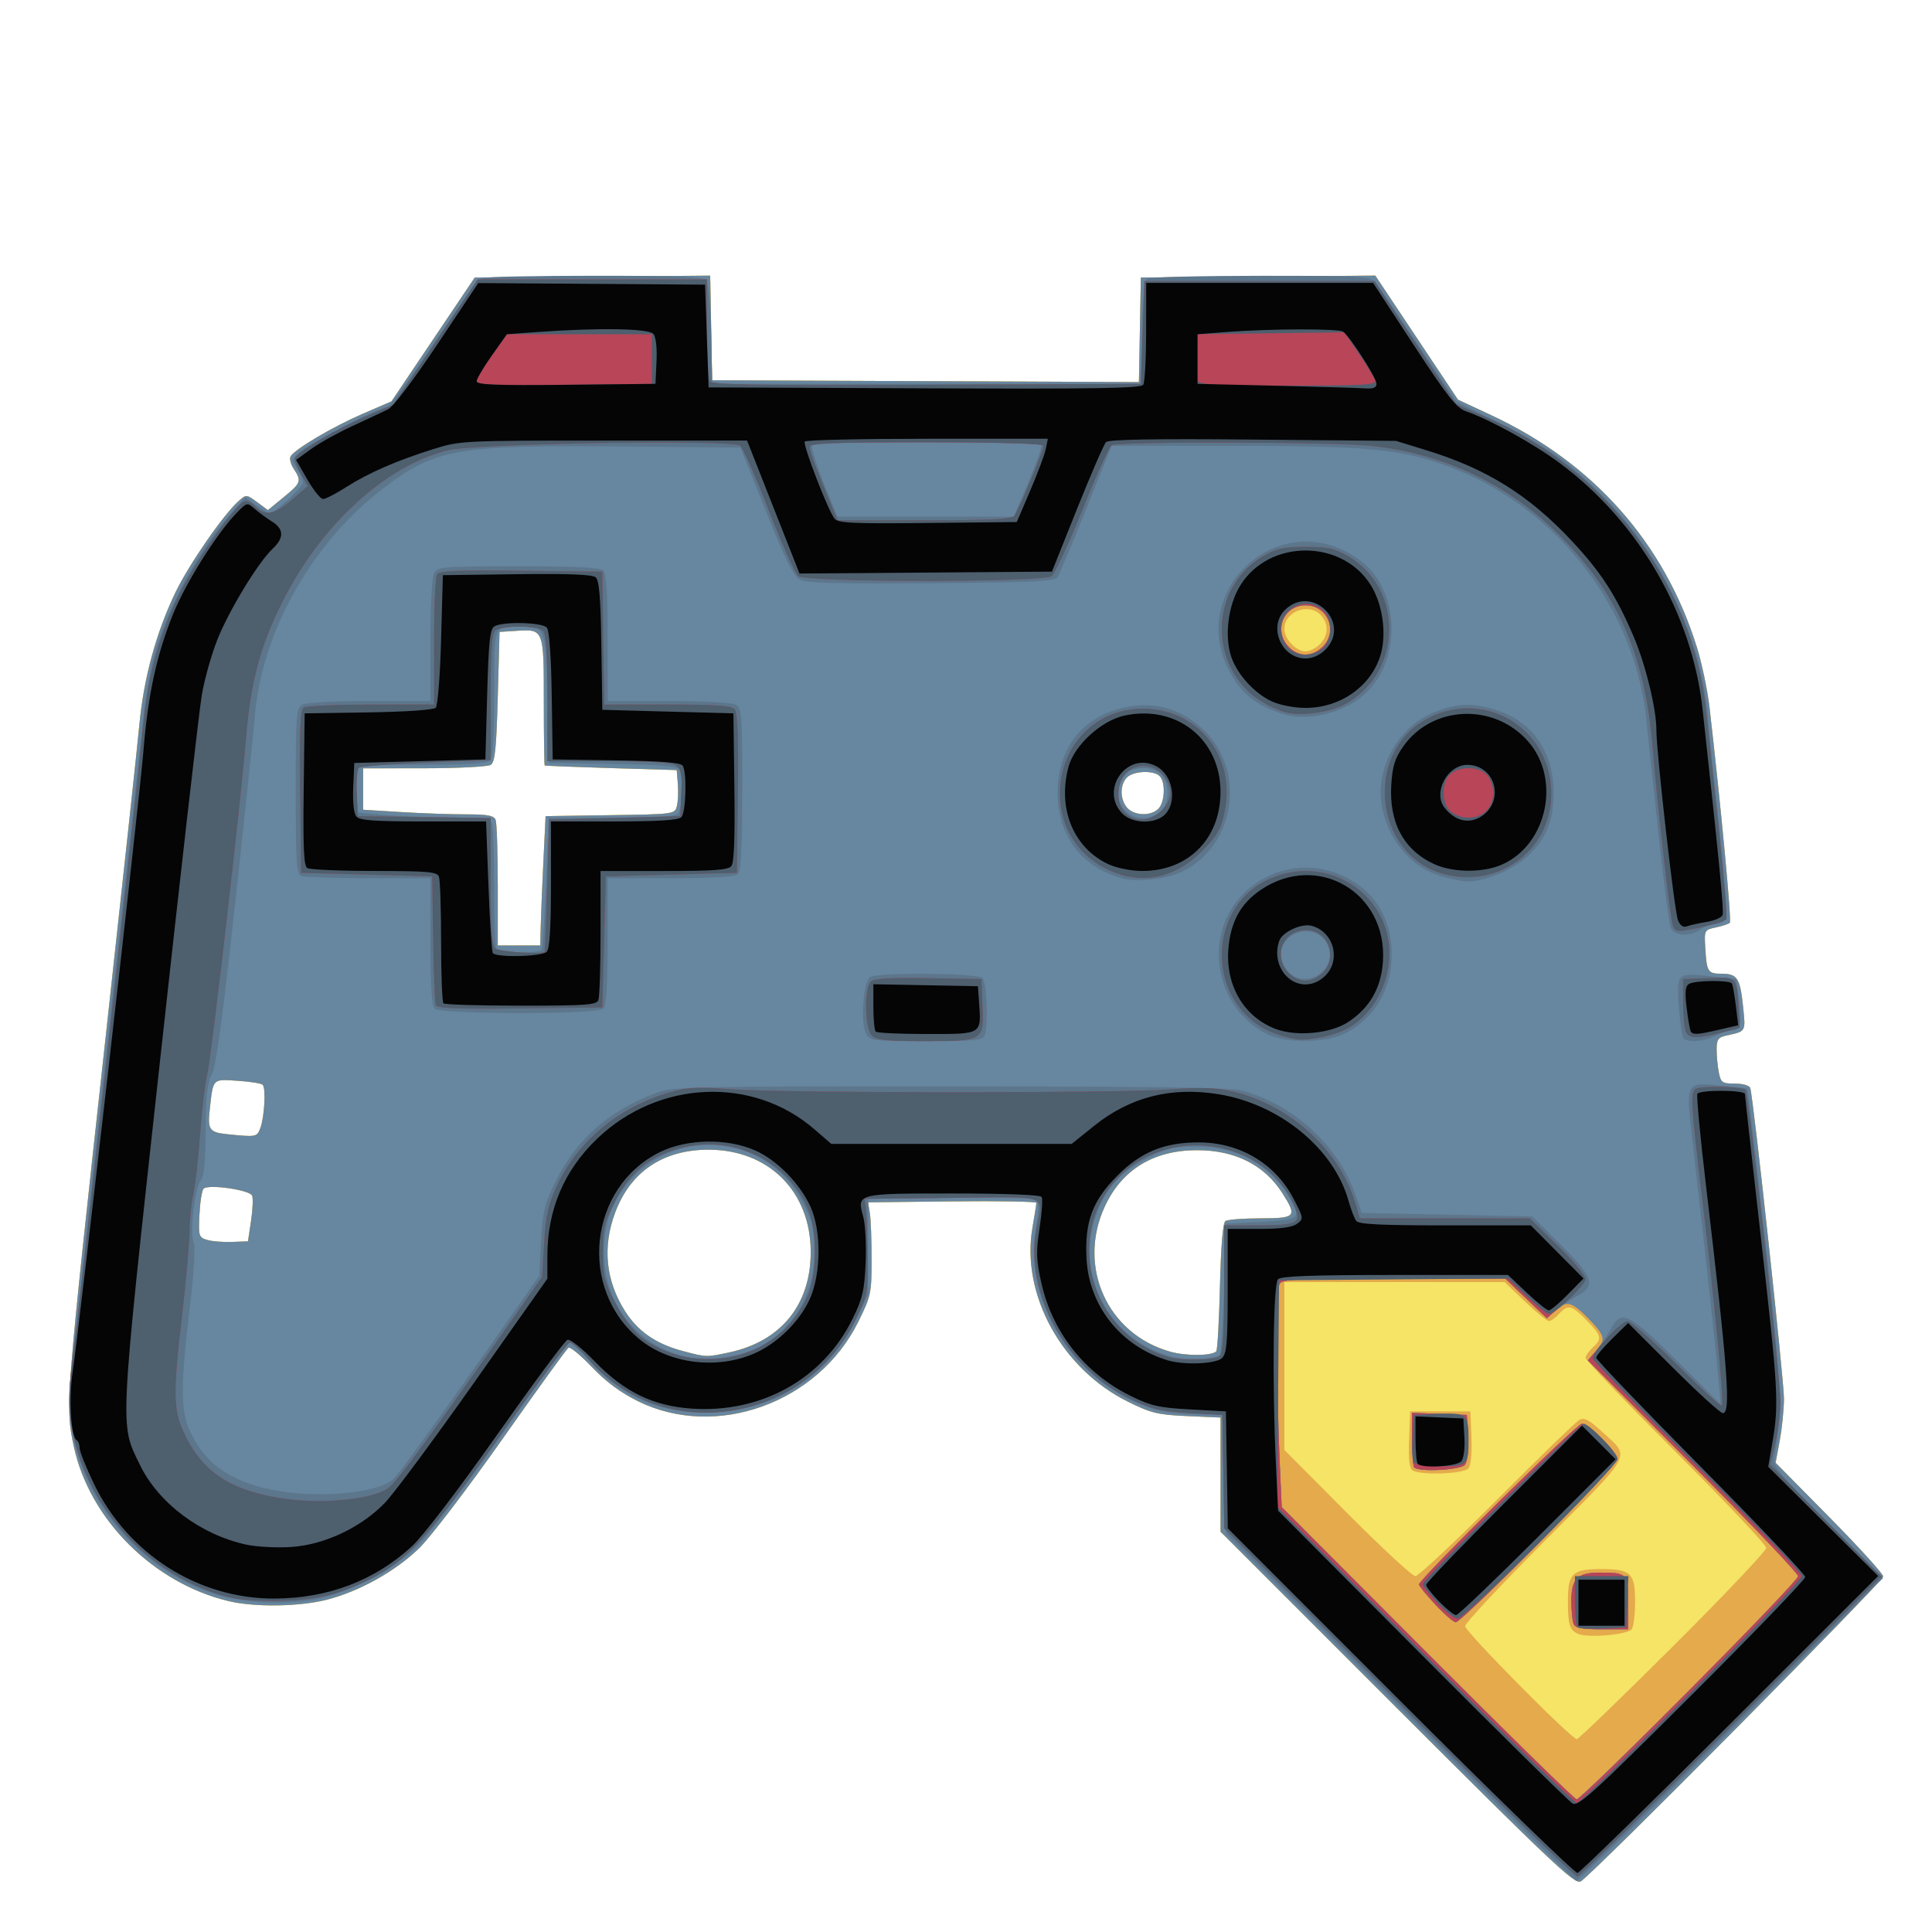 <?xml version="1.0" encoding="UTF-8" standalone="no"?>
<!-- Created with Inkscape (http://www.inkscape.org/) -->

<svg
   xmlns:dc="http://purl.org/dc/elements/1.1/"
   xmlns:cc="http://creativecommons.org/ns#"
   xmlns:rdf="http://www.w3.org/1999/02/22-rdf-syntax-ns#"
   xmlns:svg="http://www.w3.org/2000/svg"
   xmlns="http://www.w3.org/2000/svg"
   xmlns:sodipodi="http://sodipodi.sourceforge.net/DTD/sodipodi-0.dtd"
   xmlns:inkscape="http://www.inkscape.org/namespaces/inkscape"
   width="512"
   height="512"
   viewBox="0 0 135.467 135.467"
   version="1.1"
   id="svg8"
   inkscape:version="0.92.4 (5da689c313, 2019-01-14)"
   sodipodi:docname="gamepad.svg">
  <defs
     id="defs2" />
  <sodipodi:namedview
     id="base"
     pagecolor="#ffffff"
     bordercolor="#666666"
     borderopacity="1.0"
     inkscape:pageopacity="0.0"
     inkscape:pageshadow="2"
     inkscape:zoom="0.35"
     inkscape:cx="251.77895"
     inkscape:cy="560"
     inkscape:document-units="mm"
     inkscape:current-layer="layer1"
     showgrid="false"
     units="px"
     inkscape:window-width="675"
     inkscape:window-height="740"
     inkscape:window-x="683"
     inkscape:window-y="0"
     inkscape:window-maximized="0" />
  <g
     inkscape:label="Layer 1"
     inkscape:groupmode="layer"
     id="layer1"
     transform="translate(0,-161.533)">
    <g
       id="g225"
       transform="matrix(0.939,0,0,0.939,0.298,18.72)">
      <path
         style="fill:#f5e465;stroke-width:0.265"
         d="M 104.022,279.667 90.828,266.472 v -4.265 -4.265 l -2.483,-0.109 c -2.207,-0.097 -2.7,-0.216 -4.432,-1.073 -4.945,-2.448 -8.001,-8.018 -7.133,-13.002 0.16,-0.916 0.29,-1.748 0.29,-1.847 0,-0.1 -2.828,-0.15 -6.284,-0.111 l -6.284,0.071 0.132,0.794 c 0.073,0.437 0.132,1.991 0.132,3.454 0,2.542 -0.044,2.75 -0.993,4.668 -3,6.067 -10.623,8.816 -16.455,5.933 -1.288,-0.636 -2.39,-1.453 -3.425,-2.539 -0.84,-0.88 -1.632,-1.535 -1.76,-1.456 -0.129,0.08 -2.347,3.147 -4.929,6.816 -2.583,3.669 -5.381,7.339 -6.219,8.155 -1.757,1.712 -4.443,3.215 -6.865,3.841 -2.055,0.531 -5.411,0.582 -7.375,0.111 -5.608,-1.344 -10.372,-6.098 -11.544,-11.521 -0.653,-3.018 -0.632,-3.28 2.425,-31.089 1.208,-10.987 2.319,-21.286 2.47,-22.886 0.325,-3.446 1.258,-6.86 2.685,-9.819 1.014,-2.105 3.587,-5.824 4.723,-6.829 0.569,-0.503 0.584,-0.502 1.379,0.085 l 0.804,0.594 1.175,-0.963 c 1.308,-1.072 1.354,-1.202 0.756,-2.116 -0.231,-0.352 -0.337,-0.775 -0.235,-0.939 0.339,-0.549 3.146,-2.206 5.351,-3.16 l 2.182,-0.944 3.109,-4.623 3.109,-4.623 8.79,-0.07 8.79,-0.07 0.073,3.906 0.073,3.906 15.934,0.068 15.934,0.068 0.073,-3.905 0.073,-3.905 8.753,-0.07 8.753,-0.07 3.086,4.631 3.086,4.631 2.508,1.172 c 7.6,3.551 12.899,9.529 15.323,17.285 0.375,1.199 0.802,3.223 0.95,4.498 0.836,7.207 1.663,15.963 1.52,16.105 -0.09,0.09 -0.558,0.247 -1.038,0.349 -0.859,0.181 -0.872,0.205 -0.798,1.491 0.106,1.83 0.19,1.968 1.207,1.968 1.186,0 1.396,0.318 1.617,2.448 0.198,1.91 0.238,1.84 -1.246,2.166 -0.618,0.135 -0.728,0.294 -0.728,1.047 0,0.488 0.074,1.26 0.165,1.715 0.151,0.757 0.253,0.827 1.199,0.827 0.59,0 1.082,0.142 1.147,0.331 0.223,0.652 2.518,21.792 2.517,23.187 -8e-4,0.784 -0.141,2.183 -0.312,3.111 l -0.311,1.686 4.015,4.068 c 2.208,2.237 4.015,4.225 4.015,4.416 0,0.377 -21.768,22.327 -22.591,22.78 -0.435,0.239 -2.18,-1.408 -13.692,-12.92 z m -49.918,-26.582 c 3.891,-0.825 6.118,-3.558 6.118,-7.508 0,-4.499 -3.134,-7.637 -7.627,-7.637 -3.401,0 -5.833,1.639 -6.979,4.702 -0.959,2.563 -0.705,5.078 0.744,7.363 0.945,1.489 2.299,2.43 4.251,2.953 1.818,0.487 1.799,0.486 3.493,0.127 z m 36.4,-0.085 c 0.089,-0.089 0.213,-2.272 0.276,-4.851 0.075,-3.066 0.217,-4.757 0.412,-4.884 0.164,-0.107 1.34,-0.196 2.613,-0.198 2.641,-0.005 2.748,-0.123 1.664,-1.84 -1.349,-2.137 -3.54,-3.25 -6.4,-3.25 -3.242,0 -5.615,1.449 -6.889,4.206 -2.078,4.5 0.19,9.526 4.892,10.842 1.187,0.332 3.089,0.318 3.432,-0.025 z m -72.076,-9.735 c 0.125,-0.835 0.164,-1.685 0.085,-1.89 -0.165,-0.431 -3.276,-0.879 -3.63,-0.523 -0.124,0.125 -0.262,0.993 -0.307,1.929 -0.077,1.618 -0.049,1.712 0.58,1.898 0.364,0.108 1.197,0.175 1.852,0.15 l 1.191,-0.046 z m 0.692,-6.931 c 0.311,-0.818 0.43,-2.989 0.178,-3.241 -0.105,-0.105 -0.955,-0.24 -1.889,-0.3 -1.895,-0.121 -1.806,-0.217 -2.073,2.233 -0.154,1.408 0.005,1.625 1.28,1.755 2.212,0.226 2.25,0.219 2.504,-0.448 z m 20.939,-15.032 c 0.017,-0.764 0.106,-2.937 0.198,-4.829 l 0.168,-3.44 4.825,-0.072 c 4.801,-0.072 4.826,-0.075 4.979,-0.687 0.085,-0.338 0.116,-1.079 0.07,-1.648 l -0.085,-1.033 -4.895,-0.147 c -2.692,-0.081 -4.925,-0.17 -4.961,-0.198 -0.036,-0.028 -0.066,-2.18 -0.066,-4.781 0,-5.396 -0.003,-5.403 -2.03,-5.273 l -1.277,0.082 -0.132,4.839 c -0.107,3.911 -0.208,4.887 -0.529,5.089 -0.218,0.138 -2.451,0.252 -4.961,0.254 l -4.564,0.004 v 1.547 1.547 l 2.819,0.172 c 1.551,0.095 3.741,0.172 4.866,0.172 1.623,0 2.081,0.087 2.208,0.419 0.088,0.23 0.161,2.433 0.161,4.895 v 4.476 h 1.587 1.587 z m 46.121,-8.816 c 0.491,-0.491 0.551,-1.989 0.098,-2.442 -0.453,-0.453 -1.951,-0.393 -2.442,0.098 -0.542,0.542 -0.531,1.664 0.022,2.275 0.537,0.594 1.76,0.629 2.321,0.068 z"
         id="path239"
         inkscape:connector-curvature="0" />
      <path
         style="fill:#e4aa4b;stroke-width:0.265"
         d="M 104.022,279.667 90.828,266.472 v -4.265 -4.265 l -2.483,-0.109 c -2.207,-0.097 -2.7,-0.216 -4.432,-1.073 -4.945,-2.448 -8.001,-8.018 -7.133,-13.002 0.16,-0.916 0.29,-1.748 0.29,-1.847 0,-0.1 -2.828,-0.15 -6.284,-0.111 l -6.284,0.071 0.132,0.794 c 0.073,0.437 0.132,1.991 0.132,3.454 0,2.542 -0.044,2.75 -0.993,4.668 -3,6.067 -10.623,8.816 -16.455,5.933 -1.288,-0.636 -2.39,-1.453 -3.425,-2.539 -0.84,-0.88 -1.632,-1.535 -1.76,-1.456 -0.129,0.08 -2.347,3.147 -4.929,6.816 -2.583,3.669 -5.381,7.339 -6.219,8.155 -1.757,1.712 -4.443,3.215 -6.865,3.841 -2.055,0.531 -5.411,0.582 -7.375,0.111 -5.608,-1.344 -10.372,-6.098 -11.544,-11.521 -0.653,-3.018 -0.632,-3.28 2.425,-31.089 1.208,-10.987 2.319,-21.286 2.47,-22.886 0.325,-3.446 1.258,-6.86 2.685,-9.819 1.014,-2.105 3.587,-5.824 4.723,-6.829 0.569,-0.503 0.584,-0.502 1.379,0.085 l 0.804,0.594 1.175,-0.963 c 1.308,-1.072 1.354,-1.202 0.756,-2.116 -0.231,-0.352 -0.337,-0.775 -0.235,-0.939 0.339,-0.549 3.146,-2.206 5.351,-3.16 l 2.182,-0.944 3.109,-4.623 3.109,-4.623 8.79,-0.07 8.79,-0.07 0.073,3.906 0.073,3.906 15.934,0.068 15.934,0.068 0.073,-3.905 0.073,-3.905 8.753,-0.07 8.753,-0.07 3.086,4.631 3.086,4.631 2.508,1.172 c 7.6,3.551 12.899,9.529 15.323,17.285 0.375,1.199 0.802,3.223 0.95,4.498 0.836,7.207 1.663,15.963 1.52,16.105 -0.09,0.09 -0.558,0.247 -1.038,0.349 -0.859,0.181 -0.872,0.205 -0.798,1.491 0.106,1.83 0.19,1.968 1.207,1.968 1.186,0 1.396,0.318 1.617,2.448 0.198,1.91 0.238,1.84 -1.246,2.166 -0.618,0.135 -0.728,0.294 -0.728,1.047 0,0.488 0.074,1.26 0.165,1.715 0.151,0.757 0.253,0.827 1.199,0.827 0.59,0 1.082,0.142 1.147,0.331 0.223,0.652 2.518,21.792 2.517,23.187 -8e-4,0.784 -0.141,2.183 -0.312,3.111 l -0.311,1.686 4.015,4.068 c 2.208,2.237 4.015,4.225 4.015,4.416 0,0.377 -21.768,22.327 -22.591,22.78 -0.435,0.239 -2.18,-1.408 -13.692,-12.92 z m 20.595,-4.649 c 3.826,-3.816 6.957,-7.121 6.957,-7.344 0,-0.223 -3.036,-3.44 -6.747,-7.148 -3.711,-3.709 -6.747,-6.874 -6.747,-7.035 0,-0.16 0.238,-0.507 0.529,-0.771 0.727,-0.657 0.676,-0.886 -0.451,-2.039 -1.12,-1.147 -1.396,-1.211 -2.063,-0.474 -0.263,0.291 -0.599,0.529 -0.745,0.529 -0.146,0 -0.952,-0.655 -1.791,-1.455 l -1.526,-1.455 h -8.222 -8.222 v 6.267 6.267 l 4.687,4.713 c 2.578,2.592 4.871,4.713 5.096,4.713 0.225,0 2.968,-2.567 6.095,-5.705 3.127,-3.138 5.893,-5.82 6.147,-5.961 0.364,-0.202 0.713,-0.022 1.671,0.86 2.177,2.006 2.487,1.408 -4.221,8.14 -3.289,3.3 -5.98,6.178 -5.98,6.395 0,0.413 7.934,8.442 8.342,8.442 0.129,0 3.364,-3.122 7.191,-6.939 z m -7.066,-0.913 c -0.654,-0.272 -0.785,-0.668 -0.79,-2.382 -0.005,-2.155 0.311,-2.466 2.509,-2.466 2.198,0 2.515,0.311 2.509,2.466 -0.002,0.899 -0.113,1.807 -0.246,2.018 -0.256,0.405 -3.231,0.676 -3.983,0.364 z m -12.381,-12.217 c -0.245,-0.155 -0.32,-0.815 -0.265,-2.311 l 0.078,-2.094 h 2.249 2.249 l 0.078,1.943 c 0.049,1.204 -0.039,2.084 -0.231,2.315 -0.343,0.413 -3.56,0.527 -4.159,0.147 z m -51.066,-8.803 c 3.891,-0.825 6.118,-3.558 6.118,-7.508 0,-4.499 -3.134,-7.637 -7.627,-7.637 -3.401,0 -5.833,1.639 -6.979,4.702 -0.959,2.563 -0.705,5.078 0.744,7.363 0.945,1.489 2.299,2.43 4.251,2.953 1.818,0.487 1.799,0.486 3.493,0.127 z m 36.4,-0.085 c 0.089,-0.089 0.213,-2.272 0.276,-4.851 0.075,-3.066 0.217,-4.757 0.412,-4.884 0.164,-0.107 1.34,-0.196 2.613,-0.198 2.641,-0.005 2.748,-0.123 1.664,-1.84 -1.349,-2.137 -3.54,-3.25 -6.4,-3.25 -3.242,0 -5.615,1.449 -6.889,4.206 -2.078,4.5 0.19,9.526 4.892,10.842 1.187,0.332 3.089,0.318 3.432,-0.025 z m -72.076,-9.735 c 0.125,-0.835 0.164,-1.685 0.085,-1.89 -0.165,-0.431 -3.276,-0.879 -3.63,-0.523 -0.124,0.125 -0.262,0.993 -0.307,1.929 -0.077,1.618 -0.049,1.712 0.58,1.898 0.364,0.108 1.197,0.175 1.852,0.15 l 1.191,-0.046 z m 0.692,-6.931 c 0.311,-0.818 0.43,-2.989 0.178,-3.241 -0.105,-0.105 -0.955,-0.24 -1.889,-0.3 -1.895,-0.121 -1.806,-0.217 -2.073,2.233 -0.154,1.408 0.005,1.625 1.28,1.755 2.212,0.226 2.25,0.219 2.504,-0.448 z m 20.939,-15.032 c 0.017,-0.764 0.106,-2.937 0.198,-4.829 l 0.168,-3.44 4.825,-0.072 c 4.801,-0.072 4.826,-0.075 4.979,-0.687 0.085,-0.338 0.116,-1.079 0.07,-1.648 l -0.085,-1.033 -4.895,-0.147 c -2.692,-0.081 -4.925,-0.17 -4.961,-0.198 -0.036,-0.028 -0.066,-2.18 -0.066,-4.781 0,-5.396 -0.003,-5.403 -2.03,-5.273 l -1.277,0.082 -0.132,4.839 c -0.107,3.911 -0.208,4.887 -0.529,5.089 -0.218,0.138 -2.451,0.252 -4.961,0.254 l -4.564,0.004 v 1.547 1.547 l 2.819,0.172 c 1.551,0.095 3.741,0.172 4.866,0.172 1.623,0 2.081,0.087 2.208,0.419 0.088,0.23 0.161,2.433 0.161,4.895 v 4.476 h 1.587 1.587 z m 46.121,-8.816 c 0.491,-0.491 0.551,-1.989 0.098,-2.442 -0.453,-0.453 -1.951,-0.393 -2.442,0.098 -0.542,0.542 -0.531,1.664 0.022,2.275 0.537,0.594 1.76,0.629 2.321,0.068 z m 12.057,-12.284 c 0.643,-0.643 0.68,-1.511 0.091,-2.162 -0.891,-0.985 -2.737,-0.302 -2.737,1.012 0,0.759 0.869,1.679 1.587,1.679 0.291,0 0.767,-0.238 1.058,-0.529 z"
         id="path237"
         inkscape:connector-curvature="0" />
      <path
         style="fill:#67869f;stroke-width:0.265"
         d="M 104.022,279.667 90.828,266.472 v -4.265 -4.265 l -2.483,-0.109 c -2.207,-0.097 -2.7,-0.216 -4.432,-1.073 -4.945,-2.448 -8.001,-8.018 -7.133,-13.002 0.16,-0.916 0.29,-1.748 0.29,-1.847 0,-0.1 -2.828,-0.15 -6.284,-0.111 l -6.284,0.071 0.132,0.794 c 0.073,0.437 0.132,1.991 0.132,3.454 0,2.542 -0.044,2.75 -0.993,4.668 -3,6.067 -10.623,8.816 -16.455,5.933 -1.288,-0.636 -2.39,-1.453 -3.425,-2.539 -0.84,-0.88 -1.632,-1.535 -1.76,-1.456 -0.129,0.08 -2.347,3.147 -4.929,6.816 -2.583,3.669 -5.381,7.339 -6.219,8.155 -1.757,1.712 -4.443,3.215 -6.865,3.841 -2.055,0.531 -5.411,0.582 -7.375,0.111 -5.608,-1.344 -10.372,-6.098 -11.544,-11.521 -0.653,-3.018 -0.632,-3.28 2.425,-31.089 1.208,-10.987 2.319,-21.286 2.47,-22.886 0.325,-3.446 1.258,-6.86 2.685,-9.819 1.014,-2.105 3.587,-5.824 4.723,-6.829 0.569,-0.503 0.584,-0.502 1.379,0.085 l 0.804,0.594 1.175,-0.963 c 1.308,-1.072 1.354,-1.202 0.756,-2.116 -0.231,-0.352 -0.337,-0.775 -0.235,-0.939 0.339,-0.549 3.146,-2.206 5.351,-3.16 l 2.182,-0.944 3.109,-4.623 3.109,-4.623 8.79,-0.07 8.79,-0.07 0.073,3.906 0.073,3.906 15.934,0.068 15.934,0.068 0.073,-3.905 0.073,-3.905 8.753,-0.07 8.753,-0.07 3.086,4.631 3.086,4.631 2.508,1.172 c 7.6,3.551 12.899,9.529 15.323,17.285 0.375,1.199 0.802,3.223 0.95,4.498 0.836,7.207 1.663,15.963 1.52,16.105 -0.09,0.09 -0.558,0.247 -1.038,0.349 -0.859,0.181 -0.872,0.205 -0.798,1.491 0.106,1.83 0.19,1.968 1.207,1.968 1.186,0 1.396,0.318 1.617,2.448 0.198,1.91 0.238,1.84 -1.246,2.166 -0.618,0.135 -0.728,0.294 -0.728,1.047 0,0.488 0.074,1.26 0.165,1.715 0.151,0.757 0.253,0.827 1.199,0.827 0.59,0 1.082,0.142 1.147,0.331 0.223,0.652 2.518,21.792 2.517,23.187 -8e-4,0.784 -0.141,2.183 -0.312,3.111 l -0.311,1.686 4.015,4.068 c 2.208,2.237 4.015,4.225 4.015,4.416 0,0.377 -21.768,22.327 -22.591,22.78 -0.435,0.239 -2.18,-1.408 -13.692,-12.92 z m 21.796,-1.346 c 4.476,-4.474 8.138,-8.311 8.138,-8.527 0,-0.216 -3.535,-3.935 -7.856,-8.265 l -7.856,-7.872 0.58,-0.617 c 0.809,-0.861 0.738,-1.196 -0.533,-2.491 -1.259,-1.283 -1.643,-1.371 -2.493,-0.573 l -0.598,0.562 -1.56,-1.488 -1.56,-1.488 h -8.348 c -7.368,0 -8.367,0.049 -8.509,0.419 -0.209,0.544 -0.206,8.259 0.004,12.967 l 0.164,3.68 10.878,10.914 c 5.983,6.003 10.998,10.914 11.145,10.914 0.147,0 3.929,-3.66 8.405,-8.134 z m -8.635,-4.984 c -0.088,-0.23 -0.161,-0.996 -0.161,-1.701 0,-1.666 0.448,-2.114 2.114,-2.114 2.067,0 2.119,0.056 2.119,2.277 v 1.956 h -1.956 c -1.54,0 -1.99,-0.089 -2.117,-0.419 z m -10.311,-1.422 c -0.675,-0.721 -1.227,-1.4 -1.227,-1.508 0,-0.383 11.765,-11.997 12.153,-11.997 0.526,0 2.664,2.116 2.664,2.637 0,0.461 -11.614,12.18 -12.071,12.18 -0.161,0 -0.844,-0.59 -1.519,-1.312 z m -1.58,-10.242 c -0.097,-0.097 -0.176,-1.055 -0.176,-2.128 v -1.951 l 2.051,0.077 2.051,0.077 0.079,1.677 c 0.048,1.008 -0.044,1.826 -0.231,2.051 -0.321,0.386 -3.422,0.548 -3.773,0.197 z m -51.188,-8.587 c 3.891,-0.825 6.118,-3.558 6.118,-7.508 0,-4.499 -3.134,-7.637 -7.627,-7.637 -3.401,0 -5.833,1.639 -6.979,4.702 -0.959,2.563 -0.705,5.078 0.744,7.363 0.945,1.489 2.299,2.43 4.251,2.953 1.818,0.487 1.799,0.486 3.493,0.127 z m 36.4,-0.085 c 0.089,-0.089 0.213,-2.272 0.276,-4.851 0.075,-3.066 0.217,-4.757 0.412,-4.884 0.164,-0.107 1.34,-0.196 2.613,-0.198 2.641,-0.005 2.748,-0.123 1.664,-1.84 -1.349,-2.137 -3.54,-3.25 -6.4,-3.25 -3.242,0 -5.615,1.449 -6.889,4.206 -2.078,4.5 0.19,9.526 4.892,10.842 1.187,0.332 3.089,0.318 3.432,-0.025 z m -72.076,-9.735 c 0.125,-0.835 0.164,-1.685 0.085,-1.89 -0.165,-0.431 -3.276,-0.879 -3.63,-0.523 -0.124,0.125 -0.262,0.993 -0.307,1.929 -0.077,1.618 -0.049,1.712 0.58,1.898 0.364,0.108 1.197,0.175 1.852,0.15 l 1.191,-0.046 z m 0.692,-6.931 c 0.311,-0.818 0.43,-2.989 0.178,-3.241 -0.105,-0.105 -0.955,-0.24 -1.889,-0.3 -1.895,-0.121 -1.806,-0.217 -2.073,2.233 -0.154,1.408 0.005,1.625 1.28,1.755 2.212,0.226 2.25,0.219 2.504,-0.448 z m 20.939,-15.032 c 0.017,-0.764 0.106,-2.937 0.198,-4.829 l 0.168,-3.44 4.825,-0.072 c 4.801,-0.072 4.826,-0.075 4.979,-0.687 0.085,-0.338 0.116,-1.079 0.07,-1.648 l -0.085,-1.033 -4.895,-0.147 c -2.692,-0.081 -4.925,-0.17 -4.961,-0.198 -0.036,-0.028 -0.066,-2.18 -0.066,-4.781 0,-5.396 -0.003,-5.403 -2.03,-5.273 l -1.277,0.082 -0.132,4.839 c -0.107,3.911 -0.208,4.887 -0.529,5.089 -0.218,0.138 -2.451,0.252 -4.961,0.254 l -4.564,0.004 v 1.547 1.547 l 2.819,0.172 c 1.551,0.095 3.741,0.172 4.866,0.172 1.623,0 2.081,0.087 2.208,0.419 0.088,0.23 0.161,2.433 0.161,4.895 v 4.476 h 1.587 1.587 z m 46.121,-8.816 c 0.491,-0.491 0.551,-1.989 0.098,-2.442 -0.453,-0.453 -1.951,-0.393 -2.442,0.098 -0.542,0.542 -0.531,1.664 0.022,2.275 0.537,0.594 1.76,0.629 2.321,0.068 z m 12.239,-12.066 c 1.219,-1.145 0.433,-3.129 -1.24,-3.129 -1.649,0 -2.422,1.872 -1.277,3.092 0.722,0.769 1.722,0.783 2.517,0.037 z"
         id="path235"
         inkscape:connector-curvature="0" />
      <path
         style="fill:#5c768c;stroke-width:0.265"
         d="m 104.195,279.578 -12.97,-12.961 -0.132,-4.435 -0.132,-4.435 -2.044,-0.044 c -1.124,-0.024 -2.494,-0.187 -3.043,-0.363 -5.894,-1.883 -9.817,-7.892 -8.847,-13.55 0.177,-1.033 0.221,-1.979 0.098,-2.102 -0.123,-0.123 -3.013,-0.192 -6.423,-0.153 l -6.199,0.071 v 3.582 3.582 l -0.995,2.016 c -2.198,4.456 -6.691,7.024 -11.854,6.778 -3.107,-0.149 -5.587,-1.322 -7.766,-3.675 -0.818,-0.884 -1.597,-1.568 -1.73,-1.521 -0.133,0.048 -2.419,3.182 -5.08,6.966 -2.661,3.784 -5.468,7.49 -6.238,8.237 -1.569,1.521 -4.171,2.988 -6.554,3.697 -2.415,0.718 -6.104,0.653 -8.586,-0.151 -5.801,-1.879 -10.231,-7.324 -10.757,-13.221 -0.114,-1.279 0.546,-8.046 2.506,-25.681 1.464,-13.17 2.788,-25.148 2.942,-26.619 0.154,-1.471 0.522,-3.546 0.818,-4.612 0.997,-3.598 3.33,-7.9 5.734,-10.573 l 1.071,-1.191 0.81,0.595 c 0.446,0.327 0.884,0.595 0.975,0.595 0.376,0 2.503,-1.946 2.503,-2.29 0,-0.206 -0.203,-0.684 -0.45,-1.062 -0.441,-0.673 -0.434,-0.701 0.331,-1.318 0.877,-0.708 5.894,-3.27 6.4,-3.269 0.18,5.3e-4 1.748,-2.126 3.485,-4.725 1.737,-2.599 3.356,-4.802 3.597,-4.895 0.242,-0.093 4.046,-0.169 8.455,-0.169 6.307,0 8.077,0.074 8.305,0.348 0.17,0.205 0.32,1.869 0.363,4.035 l 0.074,3.686 h 16.007 16.007 l 0.074,-3.826 c 0.051,-2.654 0.173,-3.888 0.397,-4.031 0.178,-0.113 3.985,-0.207 8.462,-0.209 7.428,-0.004 8.173,0.036 8.531,0.459 0.216,0.255 1.673,2.366 3.239,4.693 l 2.846,4.23 3.205,1.591 c 3.627,1.8 5.268,2.967 7.861,5.587 4.266,4.312 7.19,10.437 7.698,16.127 0.09,1.011 0.48,4.764 0.866,8.341 0.386,3.577 0.625,6.702 0.532,6.945 -0.093,0.243 -0.448,0.442 -0.789,0.442 -0.341,0 -0.85,0.175 -1.133,0.388 -0.712,0.539 -1.896,0.508 -2.195,-0.058 -0.135,-0.255 -0.552,-3.38 -0.929,-6.945 -0.376,-3.565 -0.802,-7.554 -0.947,-8.864 -0.935,-8.448 -7.005,-15.998 -15.147,-18.842 -3.349,-1.169 -5.889,-1.395 -15.729,-1.397 l -9.034,-0.002 -1.885,4.696 c -1.037,2.583 -1.998,4.875 -2.135,5.093 -0.213,0.338 -1.611,0.407 -9.454,0.466 -7.018,0.053 -9.349,-0.01 -9.814,-0.265 -0.452,-0.248 -1.102,-1.564 -2.514,-5.096 l -1.904,-4.763 -8.599,-0.079 c -12.631,-0.116 -14.137,0.142 -18.019,3.081 -5.361,4.059 -9.145,10.764 -9.652,17.106 -0.081,1.019 -0.739,7.269 -1.462,13.891 -0.952,8.726 -1.434,12.255 -1.751,12.825 -0.338,0.609 -0.44,1.539 -0.453,4.127 -0.011,2.296 -0.122,3.468 -0.354,3.747 -0.449,0.541 -0.844,3.875 -0.551,4.657 0.146,0.391 0.037,2.232 -0.299,5.027 -0.679,5.664 -0.676,7.507 0.017,9.041 1.075,2.379 2.925,3.723 6.027,4.381 3.324,0.705 7.973,0.312 9.168,-0.774 0.342,-0.31 2.934,-3.852 5.762,-7.87 l 5.141,-7.306 0.134,-2.558 c 0.119,-2.271 0.243,-2.779 1.113,-4.538 1.525,-3.086 3.916,-5.204 7.364,-6.525 1.347,-0.516 1.989,-0.532 22.031,-0.53 15.131,0.001 20.96,0.086 21.828,0.317 3.804,1.012 7.172,4.081 8.442,7.691 l 0.506,1.439 6.365,0.132 6.365,0.132 2.122,2.11 c 2.407,2.393 2.634,3.059 1.295,3.789 -0.455,0.248 -1.168,0.728 -1.585,1.067 l -0.758,0.617 -1.548,-1.476 -1.548,-1.476 h -8.348 c -7.368,0 -8.367,0.049 -8.509,0.419 -0.209,0.544 -0.206,8.259 0.004,12.967 l 0.164,3.68 10.878,10.914 c 5.983,6.003 11,10.914 11.148,10.914 0.429,0 16.539,-16.232 16.539,-16.665 0,-0.214 -3.53,-3.926 -7.844,-8.249 l -7.844,-7.86 0.634,-0.778 c 0.348,-0.428 0.836,-1.15 1.084,-1.605 0.776,-1.424 1.332,-1.152 4.92,2.414 l 3.261,3.241 -0.169,-1.984 c -0.159,-1.869 -0.902,-8.675 -1.914,-17.543 -0.529,-4.633 -0.589,-4.516 2.182,-4.263 1.019,0.093 1.876,0.19 1.905,0.215 0.029,0.025 0.607,4.923 1.284,10.884 1.224,10.782 1.342,13.371 0.749,16.476 -0.161,0.844 -0.022,1.021 3.963,5.034 l 4.13,4.159 -11.315,11.304 c -6.223,6.217 -11.428,11.304 -11.567,11.304 -0.138,0 -6.088,-5.833 -13.222,-12.961 z M 55.436,253.054 c 3.11,-1.086 5.052,-3.968 5.052,-7.498 0,-1.724 -0.114,-2.195 -0.904,-3.739 -2.483,-4.852 -9.134,-5.698 -12.794,-1.628 -1.395,1.552 -2.001,3.194 -2.001,5.424 0,3.813 2.348,6.843 6.011,7.758 1.183,0.296 3.294,0.151 4.636,-0.317 z m 35.324,0.218 c 0.102,-0.102 0.248,-2.352 0.325,-4.999 l 0.14,-4.814 2.646,-0.132 c 2.956,-0.148 3.047,-0.243 1.951,-2.032 -1.402,-2.287 -3.856,-3.583 -6.784,-3.583 -1.724,0 -2.203,0.114 -3.72,0.889 -2.072,1.058 -3.285,2.503 -3.912,4.658 -1.3,4.472 1.293,8.972 5.851,10.154 0.899,0.233 3.224,0.14 3.504,-0.141 z M 76.47,188.105 c 0.599,-1.414 1.032,-2.664 0.961,-2.778 -0.15,-0.243 -16.863,-0.287 -17.105,-0.045 -0.15,0.15 0.475,2.007 1.482,4.401 l 0.417,0.992 h 6.577 6.577 z m 40.712,85.231 c -0.088,-0.23 -0.161,-0.996 -0.161,-1.701 0,-1.666 0.448,-2.114 2.114,-2.114 2.067,0 2.119,0.056 2.119,2.277 v 1.956 h -1.956 c -1.54,0 -1.99,-0.089 -2.117,-0.419 z m -10.311,-1.422 c -0.675,-0.721 -1.227,-1.4 -1.227,-1.508 0,-0.383 11.765,-11.997 12.153,-11.997 0.526,0 2.664,2.116 2.664,2.637 0,0.461 -11.614,12.18 -12.071,12.18 -0.161,0 -0.844,-0.59 -1.519,-1.312 z m -1.58,-10.242 c -0.097,-0.097 -0.176,-1.055 -0.176,-2.128 v -1.951 l 2.051,0.077 2.051,0.077 0.079,1.677 c 0.048,1.008 -0.044,1.826 -0.231,2.051 -0.321,0.386 -3.422,0.548 -3.773,0.197 z M 64.35,229.269 c -0.419,-0.783 -0.199,-3.897 0.298,-4.211 0.593,-0.375 8.017,-0.316 8.4,0.067 0.33,0.33 0.447,3.536 0.157,4.291 -0.137,0.357 -0.774,0.419 -4.356,0.419 -4.014,0 -4.209,-0.025 -4.498,-0.565 z m 30.182,0.144 c -2.756,-1.192 -4.332,-4.361 -3.695,-7.43 0.84,-4.048 5.331,-6.255 9.129,-4.487 2.353,1.095 3.621,3.139 3.634,5.856 0.013,2.667 -1.359,4.919 -3.645,5.98 -1.308,0.607 -4.112,0.649 -5.424,0.082 z m 4.035,-4.923 c 0.996,-1.152 0.167,-2.858 -1.389,-2.858 -0.918,0 -1.852,0.809 -1.852,1.605 0,1.844 2.046,2.635 3.241,1.253 z m 26.797,5.093 c -0.085,-0.138 -0.228,-1.196 -0.317,-2.352 -0.191,-2.483 -0.146,-2.522 2.556,-2.22 l 1.718,0.192 0.217,1.552 c 0.248,1.778 0.13,2.284 -0.536,2.286 -0.259,8e-4 -0.812,0.179 -1.229,0.397 -0.853,0.445 -2.174,0.524 -2.409,0.144 z m -93.221,-2.183 c -0.223,-0.223 -0.318,-1.717 -0.318,-5.027 v -4.71 h -4.609 c -2.535,0 -4.797,-0.072 -5.027,-0.161 -0.365,-0.14 -0.419,-0.949 -0.419,-6.341 0,-5.839 0.028,-6.195 0.512,-6.454 0.295,-0.158 2.421,-0.274 5.027,-0.274 h 4.515 v -4.515 c 0,-2.607 0.116,-4.732 0.274,-5.027 0.258,-0.483 0.613,-0.512 6.297,-0.512 4.332,0 6.112,0.089 6.341,0.318 0.223,0.223 0.318,1.717 0.318,5.027 v 4.71 h 4.515 c 2.607,0 4.732,0.116 5.027,0.274 0.483,0.258 0.512,0.613 0.512,6.297 0,4.332 -0.089,6.112 -0.318,6.341 -0.223,0.223 -1.717,0.318 -5.027,0.318 h -4.71 v 4.71 c 0,3.31 -0.094,4.804 -0.318,5.027 -0.45,0.45 -12.144,0.45 -12.594,0 z m 7.988,-4.398 c 0.074,-0.12 0.218,-2.382 0.32,-5.027 l 0.186,-4.809 h 4.669 c 3.279,0 4.764,-0.095 4.987,-0.318 0.351,-0.351 0.428,-2.803 0.103,-3.314 -0.147,-0.232 -1.562,-0.345 -4.957,-0.397 l -4.751,-0.072 -0.132,-4.839 c -0.148,-5.4 -0.123,-5.337 -2.029,-5.344 -2.025,-0.007 -1.94,-0.227 -1.94,4.998 0,3.288 -0.094,4.776 -0.318,4.999 -0.223,0.223 -1.716,0.318 -5.022,0.318 h -4.705 l -0.155,0.617 c -0.085,0.339 -0.117,1.143 -0.071,1.786 l 0.084,1.169 1.852,0.166 c 1.019,0.091 3.238,0.18 4.933,0.198 2.545,0.027 3.108,0.106 3.241,0.451 0.088,0.23 0.161,2.413 0.161,4.851 0,2.438 0.079,4.512 0.176,4.609 0.254,0.254 3.206,0.218 3.367,-0.042 z m 43.42,-5.308 c -3.073,-0.797 -4.878,-3.157 -4.889,-6.394 -0.01,-3.092 1.609,-5.389 4.39,-6.226 2.506,-0.754 4.799,-0.189 6.619,1.631 3.172,3.172 2.111,8.874 -1.969,10.579 -1.132,0.473 -3.142,0.671 -4.152,0.41 z m 2.719,-4.94 c 0.721,-0.505 0.805,-2.084 0.15,-2.808 -0.646,-0.714 -2.324,-0.652 -2.854,0.104 -1.327,1.895 0.809,4.031 2.704,2.704 z m 21.178,4.805 c -2.423,-0.652 -4.248,-2.844 -4.618,-5.545 -0.38,-2.774 1.414,-5.793 4.021,-6.769 1.717,-0.642 2.754,-0.682 4.451,-0.171 2.781,0.837 4.4,3.134 4.39,6.226 -0.007,2.141 -0.588,3.506 -2.054,4.828 -1.047,0.944 -3.216,1.822 -4.405,1.783 -0.301,-0.01 -1.104,-0.168 -1.785,-0.351 z M 95.436,205.393 c -1.716,-0.554 -2.735,-1.27 -3.549,-2.499 -4.21,-6.348 3.393,-13.506 9.444,-8.89 2.808,2.142 3.039,7.151 0.45,9.741 -1.545,1.545 -4.381,2.281 -6.345,1.648 z m 2.982,-4.974 c 1.219,-1.145 0.433,-3.129 -1.24,-3.129 -1.649,0 -2.422,1.872 -1.277,3.092 0.722,0.769 1.722,0.783 2.517,0.037 z"
         id="path233"
         inkscape:connector-curvature="0" />
      <path
         style="fill:#b84558;stroke-width:0.265"
         d="m 104.128,279.249 -13.026,-13.035 -0.071,-4.233 -0.071,-4.233 -2.514,-0.15 c -2.122,-0.127 -2.802,-0.288 -4.366,-1.036 -4.775,-2.283 -7.896,-7.906 -7.02,-12.645 0.501,-2.712 1.167,-2.46 -6.275,-2.379 l -6.548,0.071 0.095,0.661 c 0.052,0.364 0.112,1.974 0.132,3.578 0.036,2.819 0.007,2.978 -0.868,4.763 -3.824,7.798 -14.44,9.396 -19.946,3.001 -0.61,-0.708 -1.24,-1.287 -1.399,-1.287 -0.16,-8e-5 -2.508,3.139 -5.218,6.976 -5.342,7.563 -6.983,9.366 -9.777,10.741 -2.439,1.201 -4.213,1.592 -7.204,1.587 -2.038,-0.003 -3.045,-0.14 -4.381,-0.595 -5.091,-1.736 -9.105,-6.104 -10.401,-11.318 -0.499,-2.007 -0.537,-3.409 -0.166,-6.116 0.348,-2.542 4.89,-43.366 5.269,-47.361 0.356,-3.757 1.226,-6.872 2.784,-9.975 1.203,-2.395 4.082,-6.474 4.751,-6.731 0.206,-0.079 0.583,0.086 0.837,0.368 0.69,0.762 1.438,0.625 2.748,-0.504 l 1.176,-1.014 -0.552,-0.935 c -0.303,-0.514 -0.476,-1.054 -0.382,-1.199 0.333,-0.519 3.274,-2.234 5.275,-3.077 l 2.038,-0.857 3.155,-4.682 3.155,-4.682 h 8.553 8.553 l 0.004,3.638 c 0.002,2.001 0.099,3.788 0.215,3.971 0.167,0.263 3.585,0.318 16.202,0.265 l 15.99,-0.068 0.132,-3.836 0.132,-3.836 h 8.599 8.599 l 3.043,4.597 3.043,4.597 2.249,0.968 c 8.911,3.837 15.407,12.473 16.397,21.799 0.142,1.339 0.576,5.385 0.964,8.99 0.388,3.605 0.638,6.622 0.556,6.704 -0.177,0.177 -1.839,0.627 -3.009,0.814 -0.651,0.104 -0.867,0.026 -0.987,-0.355 -0.203,-0.65 -1.171,-9.188 -1.5,-13.234 -0.584,-7.183 -2.737,-11.907 -7.479,-16.411 -3.643,-3.46 -8.384,-5.627 -13.491,-6.165 -2.921,-0.308 -18.962,-0.346 -19.434,-0.046 -0.183,0.116 -1.166,2.287 -2.185,4.825 -1.019,2.538 -2.053,4.763 -2.298,4.944 -0.642,0.477 -18.315,0.477 -18.916,0 -0.229,-0.182 -1.214,-2.378 -2.189,-4.88 -0.975,-2.502 -1.94,-4.689 -2.145,-4.859 -0.58,-0.482 -19.843,-0.172 -21.885,0.352 -4.702,1.206 -9.49,5.634 -12.366,11.438 -1.593,3.214 -2.308,5.903 -2.639,9.922 -0.415,5.042 -2.618,24.132 -2.916,25.268 -0.153,0.582 -0.386,2.547 -0.518,4.366 -0.132,1.819 -0.361,3.843 -0.508,4.498 -0.147,0.655 -0.275,1.905 -0.283,2.778 -0.008,0.873 -0.25,3.612 -0.537,6.085 -0.738,6.36 -0.708,7.363 0.28,9.34 1.381,2.763 3.613,4.111 7.653,4.621 2.824,0.356 6.336,-0.03 7.413,-0.815 0.66,-0.481 2.71,-3.253 8.467,-11.448 l 3.043,-4.331 0.154,-2.545 c 0.127,-2.098 0.3,-2.856 0.983,-4.316 1.545,-3.302 4.611,-5.834 8.382,-6.923 1.331,-0.384 2.064,-0.421 4.63,-0.234 3.982,0.291 29.229,0.296 32.814,0.006 1.949,-0.158 3.233,-0.13 4.303,0.093 4.417,0.922 8.246,4.326 9.468,8.415 l 0.336,1.124 h 6.339 6.338 l 2.097,2.041 c 1.412,1.374 2.072,2.207 2.02,2.548 -0.042,0.279 -0.698,1.039 -1.458,1.69 l -1.38,1.183 -1.554,-1.482 -1.554,-1.482 h -8.348 c -7.368,0 -8.367,0.049 -8.509,0.419 -0.209,0.544 -0.206,8.259 0.004,12.967 l 0.164,3.68 10.878,10.914 c 5.983,6.003 11,10.914 11.148,10.914 0.429,0 16.539,-16.232 16.539,-16.665 0,-0.214 -3.532,-3.929 -7.849,-8.255 l -7.849,-7.866 1.202,-1.401 c 0.661,-0.77 1.412,-1.442 1.668,-1.493 0.309,-0.061 1.56,1 3.728,3.162 1.794,1.79 3.326,3.191 3.403,3.114 0.183,-0.183 -0.474,-7.113 -1.459,-15.385 -0.867,-7.286 -0.91,-8.017 -0.486,-8.279 0.386,-0.238 3.467,-0.166 3.707,0.087 0.247,0.26 2.622,21.482 2.612,23.347 -0.004,0.8 -0.176,2.17 -0.382,3.043 l -0.374,1.587 4.152,4.177 4.152,4.177 -11.186,11.169 c -6.152,6.143 -11.333,11.201 -11.513,11.24 -0.18,0.039 -6.189,-5.795 -13.353,-12.965 z M 56.271,252.746 c 1.657,-0.811 2.906,-2.113 3.693,-3.848 0.762,-1.68 0.762,-4.961 0,-6.641 -1.659,-3.658 -5.773,-5.52 -9.686,-4.382 -2.166,0.63 -3.6,1.839 -4.673,3.941 -0.792,1.551 -0.904,2.017 -0.904,3.762 0,1.748 0.111,2.208 0.904,3.751 0.507,0.987 1.334,2.104 1.884,2.546 2.361,1.897 5.957,2.254 8.781,0.872 z m 34.504,0.583 c 0.223,-0.223 0.318,-1.717 0.318,-5.027 v -4.71 l 2.447,-0.004 c 2.968,-0.005 3.323,-0.163 2.862,-1.276 -2.178,-5.258 -9.639,-6.363 -13.482,-1.997 -3.803,4.321 -1.68,11.376 3.938,13.085 1.061,0.323 3.57,0.278 3.918,-0.07 z M 75.42,190.609 c 0.321,-0.396 2.178,-4.855 2.178,-5.229 0,-0.167 -3.156,-0.261 -8.731,-0.261 -7.081,0 -8.731,0.066 -8.731,0.351 0,0.309 0.499,1.637 1.733,4.61 l 0.357,0.86 h 6.463 c 4.851,0 6.53,-0.083 6.731,-0.331 z m 41.762,82.727 c -0.088,-0.23 -0.161,-0.996 -0.161,-1.701 0,-1.666 0.448,-2.114 2.114,-2.114 2.067,0 2.119,0.056 2.119,2.277 v 1.956 h -1.956 c -1.54,0 -1.99,-0.089 -2.117,-0.419 z m -10.311,-1.422 c -0.675,-0.721 -1.227,-1.4 -1.227,-1.508 0,-0.383 11.765,-11.997 12.153,-11.997 0.526,0 2.664,2.116 2.664,2.637 0,0.461 -11.614,12.18 -12.071,12.18 -0.161,0 -0.844,-0.59 -1.519,-1.312 z m -1.58,-10.242 c -0.097,-0.097 -0.176,-1.055 -0.176,-2.128 v -1.951 l 2.051,0.077 2.051,0.077 0.079,1.677 c 0.048,1.008 -0.044,1.826 -0.231,2.051 -0.321,0.386 -3.422,0.548 -3.773,0.197 z M 64.785,229.418 c -0.546,-0.546 -0.584,-3.613 -0.049,-4.057 0.249,-0.207 1.624,-0.281 4.299,-0.231 l 3.933,0.073 0.079,1.979 c 0.105,2.641 0.088,2.652 -4.344,2.652 -2.831,0 -3.582,-0.08 -3.918,-0.416 z m 31.467,0.241 c -1.531,-0.36 -2.383,-0.753 -3.213,-1.482 -3.331,-2.925 -2.62,-8.569 1.311,-10.399 5.056,-2.354 10.356,2.07 8.814,7.358 -0.526,1.804 -1.737,3.284 -3.207,3.922 -1.181,0.512 -2.899,0.791 -3.704,0.601 z m 2.166,-4.899 c 1.212,-1.138 0.44,-3.217 -1.195,-3.217 -1.733,0 -2.523,1.901 -1.321,3.18 0.722,0.769 1.722,0.783 2.517,0.037 z m 27.133,4.346 c -0.102,-0.255 -0.188,-1.237 -0.19,-2.183 l -0.004,-1.72 1.91,-0.078 c 2.16,-0.088 2.112,-0.14 2.252,2.424 l 0.071,1.288 -1.323,0.354 c -1.807,0.483 -2.496,0.461 -2.716,-0.086 z m -93.332,-1.979 c -0.068,-0.185 -0.154,-2.419 -0.192,-4.966 l -0.068,-4.63 -4.895,-0.132 -4.895,-0.132 -0.071,-6.067 c -0.055,-4.677 0.006,-6.115 0.265,-6.28 0.185,-0.117 2.449,-0.215 5.032,-0.217 l 4.696,-0.004 0.004,-4.696 c 0.002,-2.583 0.1,-4.847 0.217,-5.032 0.164,-0.259 1.603,-0.32 6.28,-0.265 l 6.067,0.071 0.072,4.961 0.072,4.961 h 4.724 c 3.687,0 4.791,0.08 5.026,0.364 0.212,0.255 0.281,2.14 0.231,6.284 l -0.071,5.92 -4.895,0.132 -4.895,0.132 -0.132,4.895 -0.132,4.895 -6.158,0.071 c -4.785,0.055 -6.186,-0.004 -6.282,-0.265 z m 8.125,-3.974 c 0.028,-0.036 0.117,-2.269 0.198,-4.961 l 0.147,-4.895 4.895,-0.132 4.895,-0.132 0.08,-1.713 c 0.065,-1.386 -0.008,-1.778 -0.381,-2.051 -0.332,-0.243 -1.746,-0.338 -5.041,-0.338 H 40.557 v -4.71 c 0,-3.31 -0.094,-4.804 -0.318,-5.027 -0.175,-0.175 -0.984,-0.318 -1.799,-0.318 -0.815,0 -1.625,0.143 -1.799,0.318 -0.223,0.223 -0.318,1.708 -0.318,4.987 v 4.669 l -4.829,0.186 c -2.656,0.102 -4.924,0.282 -5.041,0.398 -0.117,0.116 -0.176,0.973 -0.132,1.905 l 0.08,1.693 4.961,0.072 4.961,0.072 v 4.704 c 0,3.306 0.094,4.798 0.318,5.021 0.261,0.261 3.524,0.482 3.702,0.251 z m 43.074,-5.737 c -2.805,-0.853 -4.548,-3.125 -4.581,-5.971 -0.045,-3.927 3.04,-6.797 6.88,-6.401 3.84,0.396 6.258,3.883 5.388,7.771 -0.278,1.241 -0.572,1.738 -1.697,2.863 -1.747,1.747 -3.904,2.373 -5.99,1.738 z m 3.269,-5.115 c 0.341,-0.457 0.451,-0.894 0.339,-1.343 -0.589,-2.346 -3.62,-2.18 -3.822,0.209 -0.181,2.142 2.162,2.904 3.483,1.134 z m 20.525,4.968 c -4.87,-1.563 -5.624,-8.784 -1.189,-11.383 4.327,-2.536 9.554,0.524 9.496,5.559 -0.049,4.263 -4.169,7.151 -8.307,5.823 z M 95.588,205.26 c -1.181,-0.387 -2.232,-1.027 -2.945,-1.795 -2.778,-2.993 -2.124,-7.793 1.34,-9.83 1.022,-0.601 1.517,-0.711 3.194,-0.711 1.678,0 2.171,0.11 3.196,0.712 4.228,2.485 4.007,8.85 -0.385,11.109 -1.141,0.587 -3.381,0.849 -4.4,0.515 z m 2.829,-4.841 c 1.219,-1.145 0.433,-3.129 -1.24,-3.129 -1.649,0 -2.422,1.872 -1.277,3.092 0.722,0.769 1.722,0.783 2.517,0.037 z"
         id="path231"
         inkscape:connector-curvature="0" />
      <path
         style="fill:#4e5f6e;stroke-width:0.265"
         d="m 104.128,279.249 -13.026,-13.035 -0.071,-4.233 -0.071,-4.233 -2.514,-0.15 c -2.122,-0.127 -2.802,-0.288 -4.366,-1.036 -4.775,-2.283 -7.896,-7.906 -7.02,-12.645 0.501,-2.712 1.167,-2.46 -6.275,-2.379 l -6.548,0.071 0.095,0.661 c 0.052,0.364 0.112,1.974 0.132,3.578 0.036,2.819 0.007,2.978 -0.868,4.763 -3.824,7.798 -14.44,9.396 -19.946,3.001 -0.61,-0.708 -1.24,-1.287 -1.399,-1.287 -0.16,-8e-5 -2.508,3.139 -5.218,6.976 -5.342,7.563 -6.983,9.366 -9.777,10.741 -2.439,1.201 -4.213,1.592 -7.204,1.587 -2.038,-0.003 -3.045,-0.14 -4.381,-0.595 -5.091,-1.736 -9.105,-6.104 -10.401,-11.318 -0.499,-2.007 -0.537,-3.409 -0.166,-6.116 0.348,-2.542 4.89,-43.366 5.269,-47.361 0.356,-3.757 1.226,-6.872 2.784,-9.975 1.203,-2.395 4.082,-6.474 4.751,-6.731 0.206,-0.079 0.583,0.086 0.837,0.368 0.69,0.762 1.438,0.625 2.748,-0.504 l 1.176,-1.014 -0.552,-0.935 c -0.303,-0.514 -0.476,-1.054 -0.382,-1.199 0.333,-0.519 3.274,-2.234 5.275,-3.077 l 2.038,-0.857 3.155,-4.682 3.155,-4.682 h 8.553 8.553 l 0.004,3.638 c 0.002,2.001 0.099,3.788 0.215,3.971 0.167,0.263 3.585,0.318 16.202,0.265 l 15.99,-0.068 0.132,-3.836 0.132,-3.836 h 8.599 8.599 l 3.043,4.597 3.043,4.597 2.249,0.968 c 8.911,3.837 15.407,12.473 16.397,21.799 0.142,1.339 0.576,5.385 0.964,8.99 0.388,3.605 0.638,6.622 0.556,6.704 -0.177,0.177 -1.839,0.627 -3.009,0.814 -0.651,0.104 -0.867,0.026 -0.987,-0.355 -0.203,-0.65 -1.171,-9.188 -1.5,-13.234 -0.584,-7.183 -2.737,-11.907 -7.479,-16.411 -3.643,-3.46 -8.384,-5.627 -13.491,-6.165 -2.921,-0.308 -18.962,-0.346 -19.434,-0.046 -0.183,0.116 -1.166,2.287 -2.185,4.825 -1.019,2.538 -2.053,4.763 -2.298,4.944 -0.642,0.477 -18.315,0.477 -18.916,0 -0.229,-0.182 -1.214,-2.378 -2.189,-4.88 -0.975,-2.502 -1.94,-4.689 -2.145,-4.859 -0.58,-0.482 -19.843,-0.172 -21.885,0.352 -4.702,1.206 -9.49,5.634 -12.366,11.438 -1.593,3.214 -2.308,5.903 -2.639,9.922 -0.415,5.042 -2.618,24.132 -2.916,25.268 -0.153,0.582 -0.386,2.547 -0.518,4.366 -0.132,1.819 -0.361,3.843 -0.508,4.498 -0.147,0.655 -0.275,1.905 -0.283,2.778 -0.008,0.873 -0.25,3.612 -0.537,6.085 -0.738,6.36 -0.708,7.363 0.28,9.34 1.381,2.763 3.613,4.111 7.653,4.621 2.824,0.356 6.336,-0.03 7.413,-0.815 0.66,-0.481 2.71,-3.253 8.467,-11.448 l 3.043,-4.331 0.154,-2.545 c 0.127,-2.098 0.3,-2.856 0.983,-4.316 1.545,-3.302 4.611,-5.834 8.382,-6.923 1.331,-0.384 2.064,-0.421 4.63,-0.234 3.982,0.291 29.229,0.296 32.814,0.006 1.949,-0.158 3.233,-0.13 4.303,0.093 4.417,0.922 8.246,4.326 9.468,8.415 l 0.336,1.124 h 6.339 6.338 l 2.086,2.03 c 1.147,1.117 2.086,2.238 2.086,2.493 0,0.451 -2.275,2.615 -2.753,2.619 -0.131,0.001 -0.87,-0.595 -1.642,-1.325 l -1.403,-1.327 -8.545,0.07 -8.545,0.07 -0.07,8.456 -0.07,8.456 11.046,11.057 c 6.075,6.082 11.168,11.057 11.316,11.057 0.434,0 16.804,-16.499 16.804,-16.937 0,-0.218 -3.512,-3.908 -7.805,-8.199 -4.293,-4.291 -7.804,-7.922 -7.803,-8.068 0.003,-0.483 2.147,-2.78 2.595,-2.78 0.241,0 1.895,1.453 3.675,3.228 1.78,1.775 3.299,3.165 3.377,3.087 0.183,-0.183 -0.474,-7.113 -1.459,-15.385 -0.867,-7.286 -0.91,-8.017 -0.486,-8.279 0.386,-0.238 3.467,-0.166 3.707,0.087 0.247,0.26 2.622,21.482 2.612,23.347 -0.004,0.8 -0.176,2.17 -0.382,3.043 l -0.374,1.587 4.152,4.177 4.152,4.177 -11.186,11.169 c -6.152,6.143 -11.333,11.201 -11.513,11.24 -0.18,0.039 -6.189,-5.795 -13.353,-12.965 z M 56.271,252.746 c 1.657,-0.811 2.906,-2.113 3.693,-3.848 0.762,-1.68 0.762,-4.961 0,-6.641 -1.659,-3.658 -5.773,-5.52 -9.686,-4.382 -2.166,0.63 -3.6,1.839 -4.673,3.941 -0.792,1.551 -0.904,2.017 -0.904,3.762 0,1.748 0.111,2.208 0.904,3.751 0.507,0.987 1.334,2.104 1.884,2.546 2.361,1.897 5.957,2.254 8.781,0.872 z m 34.504,0.583 c 0.223,-0.223 0.318,-1.717 0.318,-5.027 v -4.71 l 2.447,-0.004 c 2.968,-0.005 3.323,-0.163 2.862,-1.276 -2.178,-5.258 -9.639,-6.363 -13.482,-1.997 -3.803,4.321 -1.68,11.376 3.938,13.085 1.061,0.323 3.57,0.278 3.918,-0.07 z M 75.42,190.609 c 0.321,-0.396 2.178,-4.855 2.178,-5.229 0,-0.167 -3.156,-0.261 -8.731,-0.261 -7.081,0 -8.731,0.066 -8.731,0.351 0,0.309 0.499,1.637 1.733,4.61 l 0.357,0.86 h 6.463 c 4.851,0 6.53,-0.083 6.731,-0.331 z M 48.362,178.901 v -1.852 h -5.413 -5.413 l -1.127,1.587 c -0.62,0.873 -1.131,1.738 -1.136,1.923 -0.007,0.264 1.388,0.32 6.539,0.265 l 6.548,-0.071 z m 54.01,1.582 c -0.085,-0.221 -0.639,-1.117 -1.232,-1.99 l -1.078,-1.588 -5.477,0.071 -5.477,0.071 -0.08,1.558 c -0.044,0.857 -0.018,1.72 0.058,1.918 0.112,0.291 1.421,0.36 6.789,0.36 5.842,0 6.632,-0.049 6.497,-0.402 z m 15.102,93.105 c -0.103,-0.103 -0.187,-1.001 -0.187,-1.995 v -1.808 h 1.996 1.996 l -0.078,1.918 -0.078,1.918 -1.731,0.077 c -0.952,0.042 -1.815,-0.007 -1.918,-0.11 z m -10.472,-1.813 c -0.601,-0.652 -1.092,-1.278 -1.092,-1.391 0,-0.299 11.73,-11.976 12.031,-11.976 0.42,0 2.521,2.197 2.521,2.637 0,0.546 -11.394,11.915 -11.941,11.915 -0.235,0 -0.919,-0.533 -1.519,-1.185 z m -1.776,-10.553 c -0.076,-0.198 -0.102,-1.061 -0.058,-1.918 l 0.08,-1.558 1.828,-0.079 c 2.113,-0.091 2.263,0.03 2.269,1.843 0.007,1.996 -0.072,2.072 -2.149,2.072 -1.302,0 -1.872,-0.104 -1.97,-0.36 z M 64.785,229.418 c -0.546,-0.546 -0.584,-3.613 -0.049,-4.057 0.249,-0.207 1.624,-0.281 4.299,-0.231 l 3.933,0.073 0.079,1.979 c 0.105,2.641 0.088,2.652 -4.344,2.652 -2.831,0 -3.582,-0.08 -3.918,-0.416 z m 31.467,0.241 c -1.531,-0.36 -2.383,-0.753 -3.213,-1.482 -3.331,-2.925 -2.62,-8.569 1.311,-10.399 5.056,-2.354 10.356,2.07 8.814,7.358 -0.526,1.804 -1.737,3.284 -3.207,3.922 -1.181,0.512 -2.899,0.791 -3.704,0.601 z m 2.166,-4.899 c 1.212,-1.138 0.44,-3.217 -1.195,-3.217 -1.733,0 -2.523,1.901 -1.321,3.18 0.722,0.769 1.722,0.783 2.517,0.037 z m 27.133,4.346 c -0.102,-0.255 -0.188,-1.237 -0.19,-2.183 l -0.004,-1.72 1.91,-0.078 c 2.16,-0.088 2.112,-0.14 2.252,2.424 l 0.071,1.288 -1.323,0.354 c -1.807,0.483 -2.496,0.461 -2.716,-0.086 z m -93.332,-1.979 c -0.068,-0.185 -0.154,-2.419 -0.192,-4.966 l -0.068,-4.63 -4.895,-0.132 -4.895,-0.132 -0.071,-6.067 c -0.055,-4.677 0.006,-6.115 0.265,-6.28 0.185,-0.117 2.449,-0.215 5.032,-0.217 l 4.696,-0.004 0.004,-4.696 c 0.002,-2.583 0.1,-4.847 0.217,-5.032 0.164,-0.259 1.603,-0.32 6.28,-0.265 l 6.067,0.071 0.072,4.961 0.072,4.961 h 4.724 c 3.687,0 4.791,0.08 5.026,0.364 0.212,0.255 0.281,2.14 0.231,6.284 l -0.071,5.92 -4.895,0.132 -4.895,0.132 -0.132,4.895 -0.132,4.895 -6.158,0.071 c -4.785,0.055 -6.186,-0.004 -6.282,-0.265 z m 8.125,-3.974 c 0.028,-0.036 0.117,-2.269 0.198,-4.961 l 0.147,-4.895 4.895,-0.132 4.895,-0.132 0.08,-1.713 c 0.065,-1.386 -0.008,-1.778 -0.381,-2.051 -0.332,-0.243 -1.746,-0.338 -5.041,-0.338 H 40.557 v -4.71 c 0,-3.31 -0.094,-4.804 -0.318,-5.027 -0.175,-0.175 -0.984,-0.318 -1.799,-0.318 -0.815,0 -1.625,0.143 -1.799,0.318 -0.223,0.223 -0.318,1.708 -0.318,4.987 v 4.669 l -4.829,0.186 c -2.656,0.102 -4.924,0.282 -5.041,0.398 -0.117,0.116 -0.176,0.973 -0.132,1.905 l 0.08,1.693 4.961,0.072 4.961,0.072 v 4.704 c 0,3.306 0.094,4.798 0.318,5.021 0.261,0.261 3.524,0.482 3.702,0.251 z m 43.074,-5.737 c -2.805,-0.853 -4.548,-3.125 -4.581,-5.971 -0.045,-3.927 3.04,-6.797 6.88,-6.401 3.84,0.396 6.258,3.883 5.388,7.771 -0.278,1.241 -0.572,1.738 -1.697,2.863 -1.747,1.747 -3.904,2.373 -5.99,1.738 z m 3.269,-5.115 c 0.341,-0.457 0.451,-0.894 0.339,-1.343 -0.589,-2.346 -3.62,-2.18 -3.822,0.209 -0.181,2.142 2.162,2.904 3.483,1.134 z m 20.525,4.968 c -4.87,-1.563 -5.624,-8.784 -1.189,-11.383 4.327,-2.536 9.554,0.524 9.496,5.559 -0.049,4.263 -4.169,7.151 -8.307,5.823 z m 3.46,-4.633 c 0.633,-0.633 0.685,-1.777 0.117,-2.587 -0.505,-0.721 -2.084,-0.805 -2.808,-0.15 -0.714,0.646 -0.652,2.324 0.104,2.854 0.81,0.568 1.954,0.516 2.587,-0.117 z m -15.083,-7.376 c -1.181,-0.387 -2.232,-1.027 -2.945,-1.795 -2.778,-2.993 -2.124,-7.793 1.34,-9.83 1.022,-0.601 1.517,-0.711 3.194,-0.711 1.678,0 2.171,0.11 3.196,0.712 4.228,2.485 4.007,8.85 -0.385,11.109 -1.141,0.587 -3.381,0.849 -4.4,0.515 z m 2.912,-4.795 c 0.701,-0.701 0.699,-2.145 -0.003,-2.781 -1.22,-1.104 -3.172,-0.264 -3.172,1.367 0,1.113 0.792,1.943 1.852,1.943 0.441,0 1.029,-0.235 1.323,-0.529 z"
         id="path229"
         inkscape:connector-curvature="0" />
      <path
         style="fill:#050506;stroke-width:0.265"
         d="m 104.26,279.117 -12.894,-12.903 -0.071,-4.366 -0.071,-4.366 -2.681,-0.147 c -2.322,-0.127 -2.916,-0.262 -4.431,-1.008 -3.427,-1.687 -5.852,-4.758 -6.674,-8.454 -0.382,-1.717 -0.4,-2.298 -0.129,-4.071 0.174,-1.137 0.244,-2.186 0.155,-2.33 -0.1,-0.161 -2.634,-0.262 -6.596,-0.262 -7.24,0 -7.207,-0.008 -6.727,1.731 0.157,0.569 0.238,2.121 0.18,3.449 -0.091,2.076 -0.229,2.664 -0.982,4.195 -2.204,4.477 -6.81,7.045 -12.001,6.69 -2.892,-0.198 -5.043,-1.245 -7.25,-3.529 -0.952,-0.986 -1.837,-1.685 -2.035,-1.609 -0.193,0.074 -2.573,3.29 -5.291,7.146 -2.956,4.195 -5.506,7.529 -6.349,8.299 -2.79,2.55 -6.245,3.859 -10.231,3.877 -5.685,0.025 -10.946,-3.316 -13.484,-8.565 -0.587,-1.215 -1.068,-2.416 -1.068,-2.67 0,-0.254 -0.107,-0.528 -0.239,-0.609 -0.417,-0.258 -0.581,-3.124 -0.289,-5.043 0.493,-3.24 4.993,-42.714 5.293,-46.434 0.339,-4.2 0.995,-7.208 2.233,-10.244 0.93,-2.281 3.204,-5.908 4.66,-7.434 0.829,-0.868 0.844,-0.872 1.403,-0.38 0.311,0.274 0.893,0.701 1.293,0.95 0.907,0.563 0.925,1.22 0.056,2.037 -1.071,1.006 -3.237,4.564 -4.118,6.763 -0.445,1.112 -0.973,2.99 -1.173,4.173 -0.2,1.183 -1.609,13.521 -3.131,27.419 -3.055,27.902 -3.008,26.929 -1.477,30.076 1.385,2.847 4.546,5.208 7.952,5.938 0.764,0.164 2.261,0.242 3.328,0.173 2.476,-0.159 5.217,-1.449 7.002,-3.297 0.676,-0.7 3.682,-4.752 6.681,-9.005 l 5.452,-7.733 v -1.67 c 0,-3.491 1.248,-6.429 3.742,-8.807 4.57,-4.359 11.599,-4.659 16.186,-0.689 l 1.271,1.1 h 8.978 8.978 l 1.644,-1.324 c 2.697,-2.173 5.75,-2.957 9.299,-2.388 4.569,0.733 8.625,4.049 9.72,7.945 0.184,0.655 0.447,1.339 0.585,1.521 0.188,0.249 1.839,0.331 6.641,0.331 h 6.39 l 1.969,1.982 1.969,1.982 -1.171,1.193 c -0.644,0.656 -1.283,1.193 -1.421,1.193 -0.138,0 -0.88,-0.595 -1.649,-1.323 l -1.399,-1.323 h -8.43 c -6.204,0 -8.513,0.084 -8.747,0.318 -0.354,0.354 -0.436,7.844 -0.152,13.838 l 0.163,3.44 10.75,10.799 c 5.912,5.94 10.972,10.922 11.244,11.072 0.428,0.236 1.616,-0.847 8.93,-8.148 4.64,-4.631 8.436,-8.576 8.436,-8.766 0,-0.19 -3.512,-3.895 -7.805,-8.234 -4.293,-4.339 -7.805,-8.001 -7.805,-8.138 0,-0.137 0.537,-0.777 1.194,-1.422 l 1.194,-1.172 3.373,3.366 c 1.855,1.851 3.521,3.366 3.701,3.366 0.615,0 0.382,-3.126 -1.265,-17.033 -0.429,-3.62 -0.715,-6.686 -0.637,-6.813 0.195,-0.315 3.551,-0.295 3.551,0.021 0,0.139 0.536,4.96 1.191,10.713 1.29,11.336 1.352,12.423 0.869,15.239 l -0.321,1.873 4.104,4.08 4.104,4.08 -11.059,11.051 c -6.083,6.078 -11.208,11.083 -11.389,11.122 -0.181,0.039 -6.132,-5.736 -13.223,-12.832 z M 56.039,253.144 c 1.718,-0.758 3.387,-2.414 4.134,-4.102 0.822,-1.858 0.841,-5.055 0.042,-6.819 -0.79,-1.743 -2.498,-3.491 -4.12,-4.216 -2.088,-0.934 -5.092,-0.889 -7.12,0.106 -5.353,2.629 -6.161,10.256 -1.485,14.023 2.25,1.813 5.78,2.229 8.549,1.008 z m 34.902,0.351 c 0.346,-0.346 0.416,-1.188 0.416,-5.027 v -4.611 h 2.331 c 1.617,0 2.488,-0.117 2.844,-0.382 0.503,-0.374 0.498,-0.413 -0.25,-1.859 -1.353,-2.617 -4.004,-4.206 -7.042,-4.219 -2.587,-0.011 -4.331,0.694 -6.107,2.47 -1.868,1.868 -2.459,3.447 -2.319,6.193 0.182,3.553 2.555,6.539 6.044,7.604 1.235,0.377 3.636,0.278 4.082,-0.168 z m 26.61,18.275 v -1.72 h 1.72 1.72 v 1.72 1.72 h -1.72 -1.72 z m -10.397,-0.077 c -0.539,-0.552 -0.98,-1.118 -0.98,-1.259 0,-0.141 2.619,-2.873 5.82,-6.071 l 5.82,-5.816 1.255,1.255 1.255,1.255 -5.816,5.82 c -3.199,3.201 -5.941,5.82 -6.095,5.82 -0.154,0 -0.72,-0.452 -1.259,-1.003 z m -1.597,-10.286 c -0.097,-0.097 -0.176,-0.936 -0.176,-1.864 v -1.688 l 1.786,0.078 1.786,0.078 0.081,1.411 c 0.046,0.813 -0.051,1.57 -0.231,1.786 -0.319,0.385 -2.901,0.543 -3.245,0.199 z M 65.075,229.128 c -0.097,-0.097 -0.176,-0.934 -0.176,-1.859 v -1.683 l 3.903,0.073 3.903,0.073 0.084,1.169 c 0.176,2.461 0.27,2.402 -3.881,2.402 -2.01,0 -3.734,-0.079 -3.831,-0.176 z m 29.887,-0.196 c -2.354,-0.876 -3.754,-3.204 -3.558,-5.916 0.148,-2.048 0.902,-3.444 2.412,-4.469 4.236,-2.873 9.463,0.173 9.135,5.325 -0.126,1.981 -0.974,3.463 -2.593,4.534 -1.3,0.86 -3.835,1.107 -5.397,0.526 z m 3.683,-3.981 c 1.207,-1.207 0.614,-3.317 -1.049,-3.735 -0.727,-0.182 -2.13,0.462 -2.37,1.089 -0.6,1.563 0.426,3.295 1.952,3.295 0.516,0 1.058,-0.24 1.467,-0.649 z m 27.289,4.155 c -0.063,-0.109 -0.2,-0.899 -0.304,-1.756 -0.143,-1.176 -0.102,-1.612 0.165,-1.782 0.439,-0.278 3.059,-0.306 3.216,-0.034 0.063,0.109 0.194,0.855 0.291,1.657 l 0.177,1.459 -1.408,0.327 c -1.634,0.38 -1.98,0.401 -2.138,0.129 z M 32.796,227.011 c -0.097,-0.097 -0.176,-2.171 -0.176,-4.609 0,-2.438 -0.072,-4.621 -0.161,-4.851 -0.138,-0.36 -0.819,-0.419 -4.829,-0.423 -2.567,-0.002 -4.819,-0.1 -5.004,-0.217 -0.258,-0.164 -0.32,-1.524 -0.265,-5.883 l 0.072,-5.67 4.756,-0.072 c 2.787,-0.043 4.868,-0.185 5.027,-0.343 0.155,-0.155 0.328,-2.333 0.404,-5.087 l 0.132,-4.816 5.523,-0.072 c 3.799,-0.049 5.634,0.021 5.881,0.226 0.272,0.226 0.376,1.452 0.431,5.099 l 0.072,4.801 4.895,0.132 4.895,0.132 0.072,5.523 c 0.05,3.85 -0.02,5.633 -0.231,5.887 -0.236,0.285 -1.338,0.364 -5.033,0.364 h -4.73 v 4.609 c 0,2.535 -0.072,4.797 -0.161,5.027 -0.139,0.363 -0.9,0.419 -5.777,0.419 -3.089,0 -5.696,-0.079 -5.793,-0.176 z m 7.708,-3.845 c 0.223,-0.223 0.318,-1.717 0.318,-5.027 v -4.71 h 4.71 c 3.31,0 4.804,-0.094 5.027,-0.318 0.351,-0.351 0.431,-3.327 0.103,-3.843 -0.147,-0.232 -1.562,-0.345 -4.957,-0.397 l -4.751,-0.072 -0.072,-4.743 c -0.045,-2.951 -0.182,-4.875 -0.363,-5.093 -0.34,-0.41 -3.316,-0.479 -3.93,-0.092 -0.321,0.202 -0.422,1.178 -0.529,5.089 l -0.132,4.839 -4.895,0.132 -4.895,0.132 -0.079,1.81 c -0.048,1.106 0.042,1.955 0.231,2.183 0.245,0.295 1.286,0.373 4.998,0.373 h 4.689 l 0.18,4.798 c 0.099,2.639 0.244,4.901 0.322,5.027 0.217,0.352 3.661,0.276 4.026,-0.089 z m 84.475,-2.369 c -0.259,-0.627 -1.615,-12.577 -1.61,-14.192 0.005,-1.573 -0.811,-4.912 -1.714,-7.018 -1.312,-3.061 -2.424,-4.776 -4.613,-7.115 -3.177,-3.396 -6.336,-5.37 -10.79,-6.742 l -2.327,-0.717 -10.684,-0.098 c -7.375,-0.068 -10.771,-0.01 -10.967,0.186 -0.156,0.156 -1.129,2.397 -2.163,4.98 l -1.879,4.696 -9.424,0.07 -9.424,0.07 -1.957,-4.964 -1.957,-4.964 H 44.772 c -10.487,0 -10.736,0.012 -12.682,0.621 -2.773,0.868 -4.894,1.791 -6.54,2.844 -0.774,0.495 -1.559,0.901 -1.744,0.901 -0.185,0 -0.714,-0.657 -1.175,-1.461 l -0.839,-1.461 1.114,-0.809 c 0.613,-0.445 2.007,-1.221 3.099,-1.725 1.091,-0.504 2.282,-1.061 2.646,-1.238 0.39,-0.19 1.909,-2.189 3.704,-4.878 l 3.043,-4.556 8.467,0.06 8.467,0.06 0.132,3.836 0.132,3.836 16.123,0.068 c 12.723,0.054 16.167,-0.002 16.334,-0.265 0.116,-0.183 0.213,-1.97 0.215,-3.971 l 0.004,-3.638 h 8.471 8.471 l 3.039,4.644 c 2.513,3.842 3.187,4.696 3.898,4.944 1.828,0.637 5.045,2.415 7.008,3.875 5.894,4.381 9.88,11.254 10.66,18.38 1.247,11.385 1.605,15.07 1.491,15.365 -0.072,0.189 -0.608,0.419 -1.189,0.512 -0.582,0.093 -1.244,0.241 -1.472,0.328 -0.274,0.105 -0.501,-0.051 -0.671,-0.462 z M 76.619,188.71 c 0.556,-1.299 1.078,-2.698 1.161,-3.109 l 0.149,-0.747 h -9.013 c -4.957,0 -9.071,0.094 -9.142,0.208 -0.153,0.248 1.759,5.196 2.226,5.759 0.274,0.331 1.363,0.381 6.967,0.321 l 6.642,-0.071 z m 25.85,-7.971 c 0,-0.431 -2.001,-3.547 -2.494,-3.884 -0.34,-0.232 -5.466,-0.219 -8.619,0.022 l -2.249,0.172 v 1.852 1.852 l 5.821,0.14 c 3.201,0.077 6.208,0.166 6.681,0.198 0.626,0.043 0.86,-0.053 0.86,-0.353 z m -53.763,-1.662 c 0.048,-1.008 -0.044,-1.826 -0.231,-2.051 -0.339,-0.408 -4.052,-0.472 -8.57,-0.147 l -2.371,0.17 -1.125,1.587 c -0.619,0.873 -1.129,1.738 -1.134,1.923 -0.007,0.264 1.414,0.32 6.672,0.265 l 6.681,-0.071 z m 33.785,37.564 c -2.645,-1.201 -3.87,-4.176 -3.013,-7.312 0.437,-1.598 2.454,-3.436 4.175,-3.805 3.898,-0.836 7.183,1.786 7.168,5.721 -0.013,3.49 -2.417,5.898 -5.873,5.884 -0.775,-0.003 -1.87,-0.22 -2.458,-0.488 z m 3.828,-3.47 c 1.318,-0.705 1.123,-3.13 -0.311,-3.872 -2.156,-1.115 -4.216,1.736 -2.543,3.518 0.616,0.656 1.974,0.824 2.854,0.353 z m 20.488,3.458 c -2.295,-1.042 -3.415,-3.107 -3.233,-5.961 0.088,-1.377 0.268,-1.951 0.894,-2.841 2.164,-3.079 6.785,-3.264 9.323,-0.373 2.457,2.798 1.446,7.655 -1.91,9.179 -1.404,0.638 -3.664,0.636 -5.073,-0.004 z m 3.557,-3.623 c 1.694,-1.187 0.948,-3.778 -1.094,-3.801 -1.505,-0.017 -2.617,2.076 -1.708,3.215 0.805,1.009 1.877,1.234 2.802,0.586 z m -15.703,-8.537 c -1.294,-0.588 -2.609,-2.035 -3.042,-3.348 -0.518,-1.568 -0.225,-3.852 0.681,-5.317 2.148,-3.474 7.606,-3.474 9.754,0 0.906,1.466 1.199,3.749 0.681,5.317 -0.752,2.279 -3.004,3.83 -5.558,3.83 -0.843,0 -1.901,-0.203 -2.516,-0.482 z m 3.983,-3.86 c 1.971,-1.971 -0.94,-4.918 -2.972,-3.009 -1.324,1.244 -0.332,3.658 1.504,3.658 0.516,0 1.058,-0.24 1.467,-0.649 z"
         id="path227"
         inkscape:connector-curvature="0" />
    </g>
  </g>
</svg>

